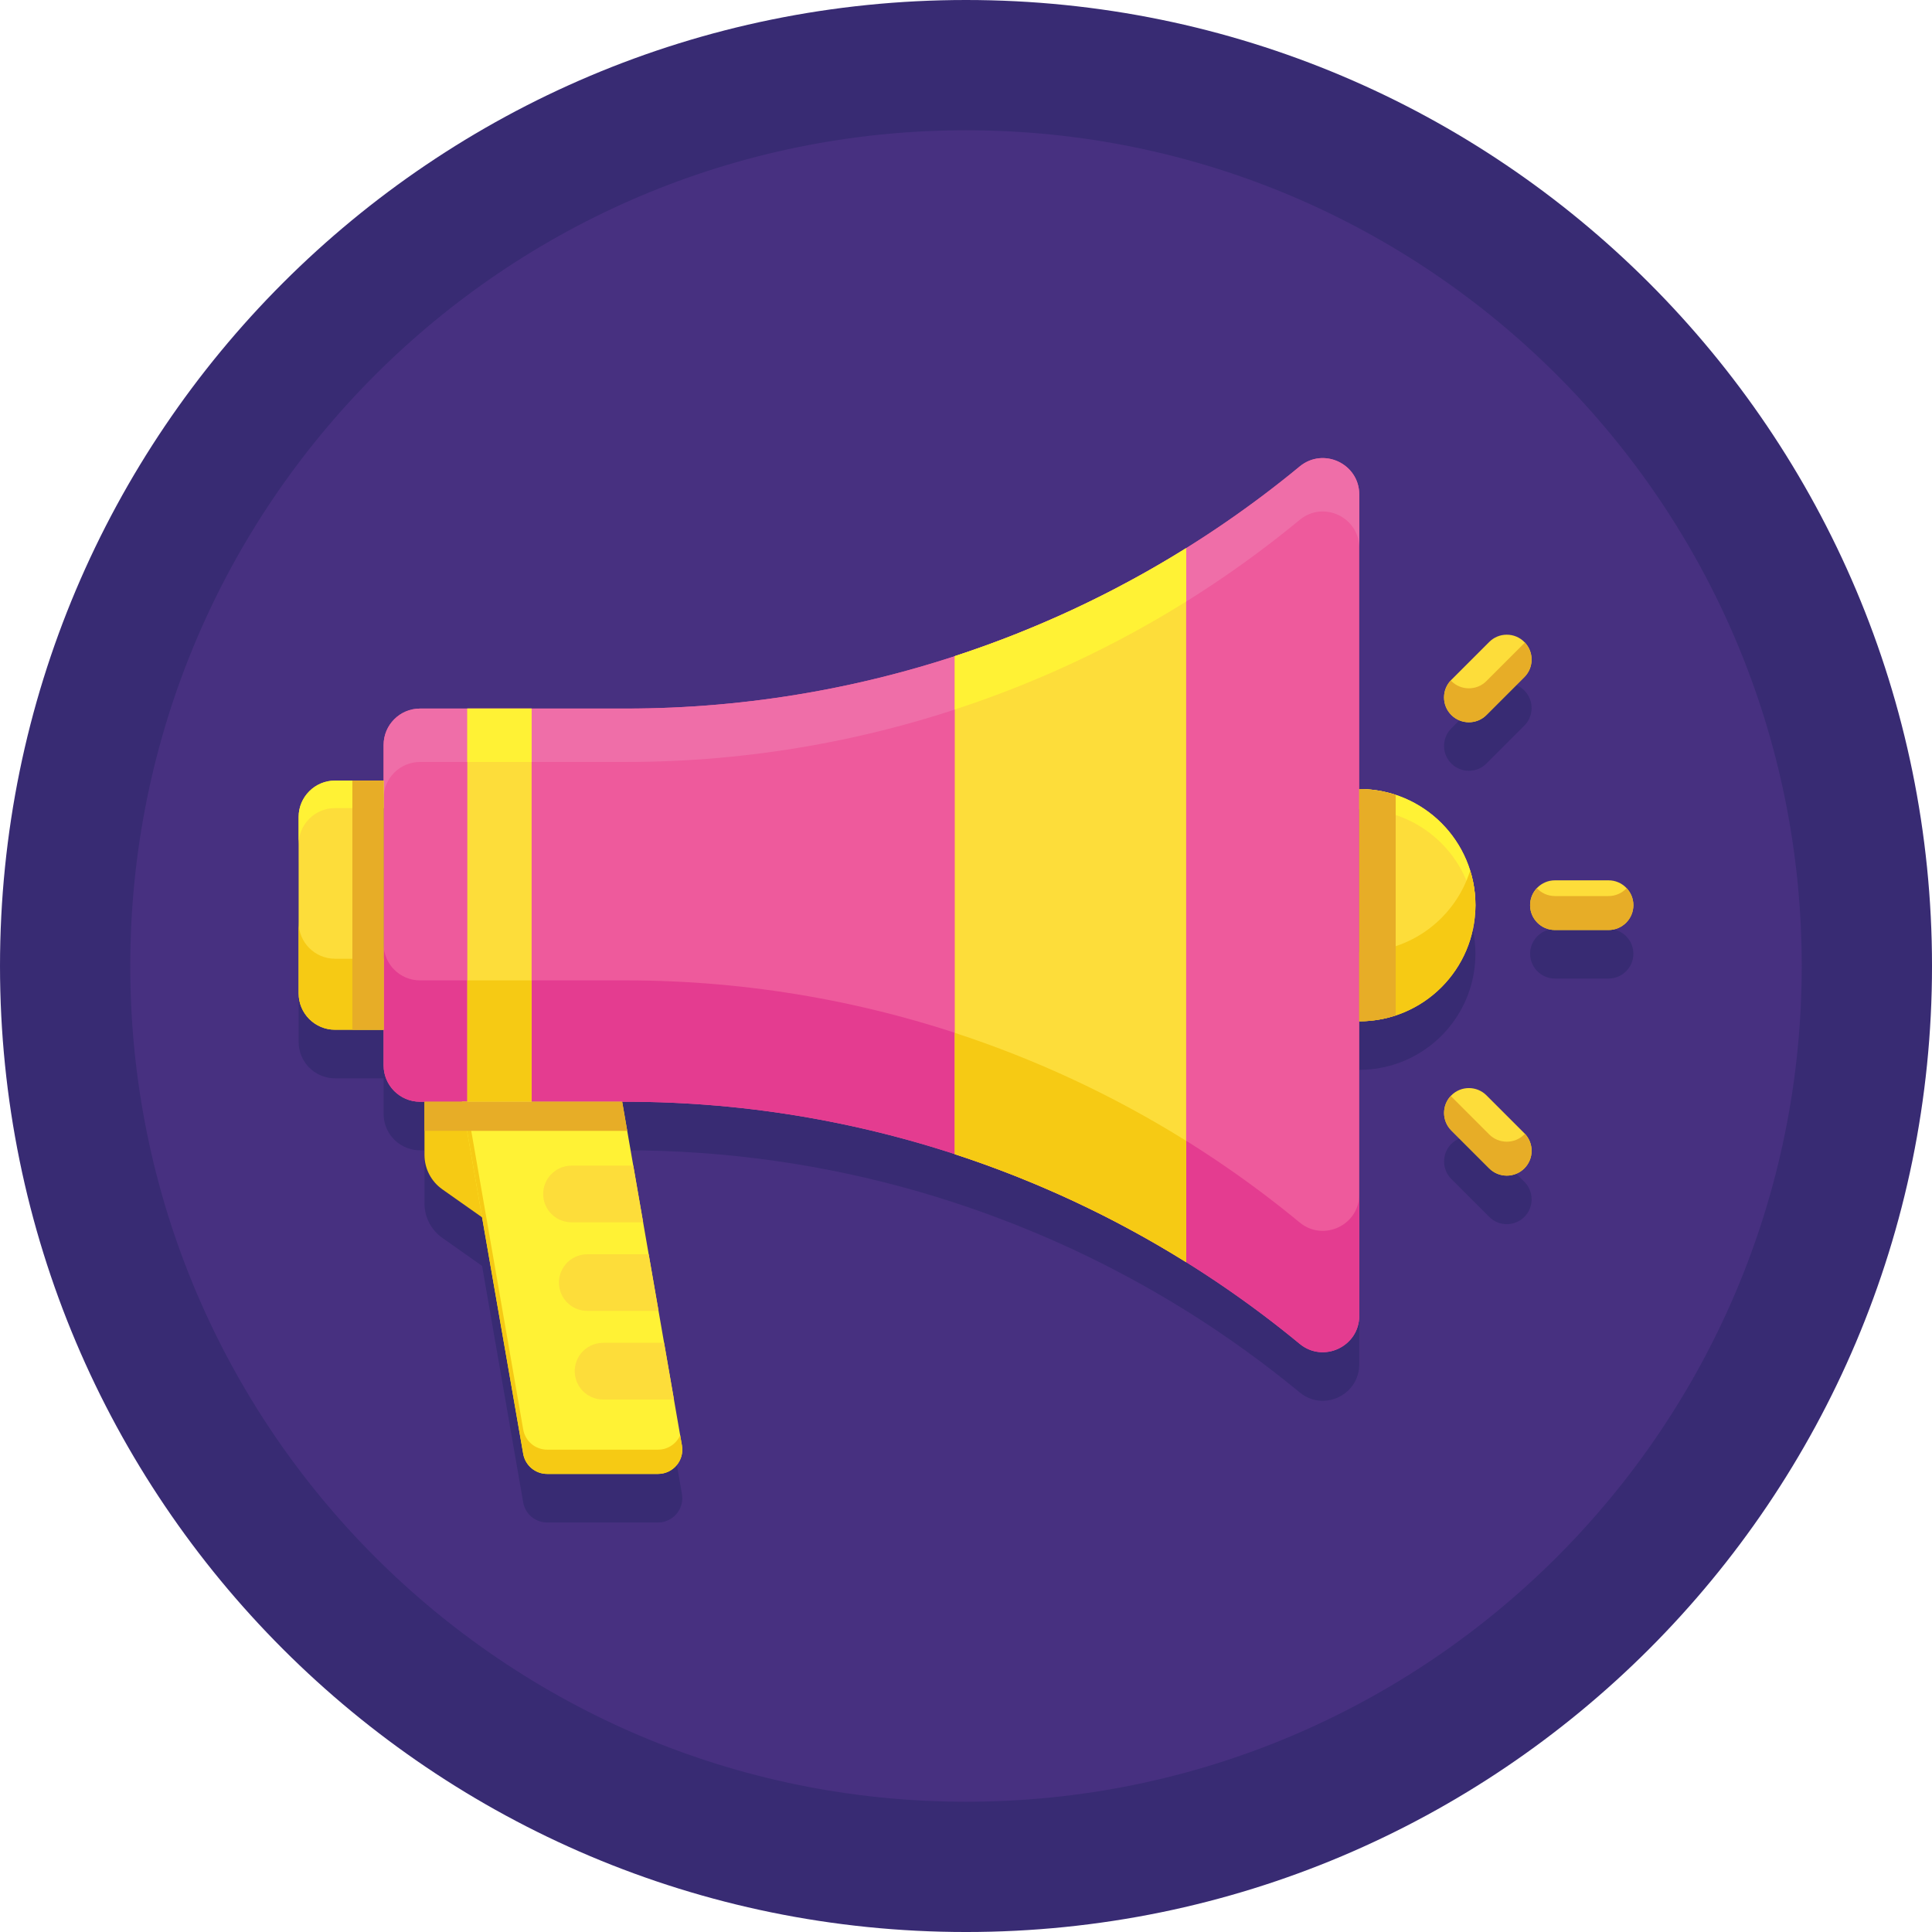 <svg height="477.6pt" viewBox="0 0 477.6 477.6" width="477.6pt" xmlns="http://www.w3.org/2000/svg"><path d="m477.602 238.801c0 131.887-106.914 238.801-238.801 238.801s-238.801-106.914-238.801-238.801 106.914-238.801 238.801-238.801 238.801 106.914 238.801 238.801zm0 0" fill="#382b73"/><path d="m445.398 238.801c0 114.102-92.496 206.598-206.598 206.598-114.102 0-206.598-92.496-206.598-206.598 0-114.102 92.496-206.598 206.598-206.598 114.102 0 206.598 92.496 206.598 206.598zm0 0" fill="#473080"/><g fill="#382b73"><path d="m338.664 264.348c.199-.02.398-.039.598-.062.219-.023.434-.051.648-.082.234-.031.469-.062.699-.098.098-.016.195-.039.293-.055 1.012-.172 2.008-.398 2.984-.676.039-.012.078-.023.117-.031 11.582-3.348 20.152-13.781 20.699-26.305.02-.422.031-.848.031-1.273 0-.449-.012-.891-.031-1.332-.008-.133-.016-.266-.023-.398-.02-.32-.047-.641-.074-.957-.012-.137-.023-.27-.039-.406-.039-.398-.09-.797-.152-1.191-.004-.035-.008-.07-.012-.105-.062-.418-.141-.836-.223-1.25-.031-.137-.059-.273-.09-.414-.062-.289-.129-.578-.199-.863-.035-.145-.07-.285-.105-.426-.094-.352-.191-.695-.297-1.039-.02-.062-.035-.121-.055-.184-2.859-9.164-10.191-16.348-19.434-19.016-.039-.012-.078-.023-.117-.035-.973-.273-1.965-.504-2.977-.676-.102-.016-.199-.035-.301-.051-.23-.039-.461-.07-.695-.102-.215-.027-.43-.055-.648-.082-.199-.02-.398-.039-.598-.059-.273-.027-.547-.047-.824-.062-.16-.008-.316-.02-.477-.027-.441-.023-.891-.035-1.336-.035h-.008v-72.797c0-2.617-1.047-4.828-2.66-6.406-.586-.574-1.246-1.062-1.961-1.457-.355-.199-.723-.371-1.102-.52-.383-.152-.77-.273-1.164-.371-.793-.195-1.613-.285-2.441-.258-.207.008-.414.02-.621.043-1.656.168-3.309.816-4.777 2.027-8.941 7.379-18.32 14.113-28.066 20.191v.004c-.152.094-.305.184-.453.277-1.051.652-2.102 1.297-3.16 1.93-.695.418-1.395.828-2.09 1.242-.703.41-1.402.82-2.109 1.227-.723.418-1.449.836-2.176 1.246-.816.461-1.637.914-2.461 1.363-1.16.641-2.328 1.27-3.5 1.891-.391.207-.785.414-1.18.621-.219.113-.438.23-.656.344-.836.438-1.68.871-2.523 1.297-.387.195-.773.387-1.16.582-.137.066-.273.133-.406.199-1.688.84-3.383 1.66-5.082 2.465-.172.078-.34.16-.512.242-.18.082-.355.168-.531.25-.984.457-1.973.91-2.965 1.355-.367.164-.738.328-1.109.492 0 0 0 .004-.004.004-1.516.672-3.035 1.328-4.562 1.977-.23.098-.465.195-.699.293-1.539.645-3.086 1.281-4.637 1.895-.215.086-.43.172-.645.254-1.598.633-3.211 1.242-4.82 1.84-.367.137-.73.27-1.098.402-1.625.598-3.254 1.18-4.895 1.746-.004 0-.008 0-.012.004-.004 0-.012.004-.016.004-.633.219-1.273.426-1.906.641-.609.203-1.215.41-1.824.609-26.059 8.516-53.48 12.961-81.301 12.961h-50.906c-4.969 0-9 4.031-9 9v8.801h-12.008c-3.105 0-5.844 1.574-7.461 3.969-.324.477-.602.988-.828 1.527-.457 1.074-.711 2.258-.711 3.504v43.598c0 1.242.254 2.426.711 3.504.227.539.504 1.051.828 1.531 1.617 2.391 4.355 3.965 7.461 3.965h12.008v8.801c0 1.242.25 2.426.707 3.504.344.809.801 1.555 1.348 2.223 1.652 2 4.148 3.273 6.945 3.273h1.105v13.141c0 3.383 1.645 6.559 4.414 8.508l9.824 6.922 10.164 58.457c.25 1.438 1 2.68 2.047 3.566.133.109.27.215.41.312.98.691 2.176 1.094 3.453 1.094h27.418c.699 0 1.367-.117 1.984-.332.496-.176.957-.418 1.383-.707.812-.551 1.48-1.289 1.938-2.152.137-.25.242-.52.34-.789.105-.289.188-.59.246-.895.051-.262.09-.527.102-.797.016-.25.008-.504-.012-.762-.012-.195-.031-.395-.07-.594l-.438-2.527-13.086-75.246-1.254-7.199h.926c24.691 0 49.074 3.492 72.465 10.23 2.961.855 5.902 1.773 8.832 2.73 1.152.375 2.297.762 3.441 1.152.098.035.199.066.297.102.004 0 .008 0 .012.004 0 0 .004.004.004.004 1.637.559 3.266 1.145 4.891 1.738.371.137.742.273 1.113.41 1.609.602 3.219 1.211 4.82 1.84.047.02.098.039.141.055.164.066.328.133.492.195 1.555.617 3.098 1.25 4.641 1.895.234.098.473.199.703.301 1.527.641 3.047 1.297 4.562 1.973.004 0 .004 0 .008.004.328.145.656.293.984.441.043.016.078.035.117.051.992.449 1.984.898 2.973 1.359.34.16.68.32 1.02.48 1.707.805 3.406 1.629 5.098 2.469.004.004.004.004.008.004.227.113.457.23.684.344.293.145.586.289.875.434.844.43 1.688.863 2.527 1.301.523.27 1.043.547 1.562.82.094.047.18.094.27.145h.004c1.164.617 2.328 1.246 3.488 1.883 0 0 .004 0 .008.004.758.414 1.516.832 2.27 1.258.066.039.129.07.191.109.129.07.258.145.387.219.598.336 1.195.68 1.793 1.027.492.281.98.566 1.469.855.215.121.426.246.637.367.699.414 1.398.824 2.094 1.242.195.117.387.238.578.355 1.012.609 2.02 1.223 3.02 1.848.004.004.012.008.016.012.164.102.332.199.496.301 9.566 5.996 18.781 12.637 27.57 19.887 1.652 1.363 3.539 2.012 5.398 2.07 1.445.047 2.875-.262 4.168-.871.922-.434 1.77-1.02 2.504-1.738.734-.719 1.348-1.562 1.801-2.523.09-.191.176-.387.25-.586.391-1 .605-2.105.605-3.293v-72.793h.008c.449 0 .895-.016 1.336-.035.16-.008.32-.02.477-.031.285-.02.562-.039.836-.062zm0 0"/><path d="m378.602 296.027c0-.008 0-.02-.004-.031-.016-.191-.039-.379-.07-.566-.211-1.207-.773-2.359-1.703-3.289l-9.363-9.367c-2.395-2.395-6.289-2.395-8.684 0-.93.93-1.492 2.082-1.703 3.285v.004c-.031.188-.055.379-.07.566v.031c-.016.184-.023.363-.02.543 0 .023 0 .043.004.07.004.168.012.336.031.504.004.035.012.074.016.109.02.152.039.309.07.461.012.047.027.102.039.148.031.141.062.277.102.41.023.066.047.129.07.195.039.121.078.242.129.359.031.078.07.152.105.23.047.102.09.203.145.305.047.09.105.176.156.266.051.086.098.168.152.25.066.105.145.203.223.305.047.062.086.125.137.188.129.156.266.309.414.457l9.367 9.367c1.199 1.199 2.77 1.797 4.344 1.797 1.57 0 3.145-.598 4.34-1.797.148-.145.289-.301.418-.461.047-.059.09-.125.137-.184.074-.102.156-.203.223-.305.055-.082.102-.168.152-.25.051-.09.105-.176.152-.266.055-.098.098-.203.145-.305.035-.078.074-.152.105-.234.051-.113.09-.234.129-.355.023-.066.051-.129.07-.195.039-.137.07-.27.102-.406.012-.051.027-.102.039-.152.031-.152.051-.305.07-.457.004-.039.016-.074.02-.113.016-.168.023-.336.027-.504 0-.023.004-.043.004-.07 0-.184-.008-.363-.02-.543zm0 0"/><path d="m403.746 235.148c-.012-.098-.027-.191-.043-.289-.012-.098-.023-.203-.047-.301-.023-.125-.059-.254-.094-.379-.016-.062-.027-.125-.047-.188-.043-.145-.098-.289-.152-.434-.016-.035-.023-.07-.039-.105-.062-.16-.137-.312-.215-.465-.008-.016-.016-.031-.023-.047-.082-.164-.18-.32-.277-.477 0-.004-.004-.004-.004-.008-1.094-1.703-3-2.836-5.168-2.836h-13.246c-2.168 0-4.074 1.133-5.168 2.836 0 .004-.004.008-.004.012-.098.152-.191.312-.277.477-.008.012-.012.027-.02.043-.078.152-.152.309-.219.469-.012.031-.023.07-.039.102-.055.145-.109.289-.152.438-.02.059-.031.125-.047.188-.035.125-.07.25-.094.379-.02.098-.031.199-.047.301-.016.094-.031.191-.043.289-.02.203-.031.402-.031.613 0 3.383 2.754 6.141 6.141 6.141h13.25c3.387 0 6.141-2.754 6.141-6.141-.004-.211-.016-.414-.035-.617zm0 0"/><path d="m357.633 181.645c-.082.16-.156.324-.223.492-.012.023-.02.051-.027.074-.059.152-.113.309-.16.465-.016.051-.023.105-.039.156-.035.133-.07.266-.094.398-.02.094-.031.188-.043.281-.016.098-.035.195-.043.297-.02.199-.027.398-.027.598 0 1.641.637 3.184 1.797 4.34 1.199 1.199 2.77 1.797 4.344 1.797 1.57 0 3.145-.598 4.34-1.797l9.367-9.367c.148-.148.285-.301.414-.461.051-.059.09-.121.137-.184.078-.102.156-.203.227-.305.051-.082.098-.168.145-.25.055-.09.113-.176.16-.27.051-.098.098-.199.141-.297.039-.078.078-.156.109-.238.047-.113.086-.234.125-.352.023-.066.051-.133.07-.199.039-.133.074-.27.105-.402.012-.055.027-.105.035-.156.031-.152.055-.305.074-.457.004-.039.012-.078.016-.113.02-.168.027-.336.031-.504 0-.023.004-.047.004-.07 0-.18-.004-.355-.02-.535 0-.016 0-.027 0-.039-.02-.188-.043-.375-.074-.566 0 0 0 0 0-.004-.207-1.203-.77-2.355-1.699-3.285-1.16-1.16-2.703-1.797-4.344-1.797-1.637 0-3.18.637-4.34 1.797l-9.367 9.367c-.051.051-.09.098-.137.148-.398.43-.734.902-.992 1.41-.004.012-.008.02-.012.027zm0 0"/></g><path d="m321.289 332.203c-46.887-38.688-105.777-59.848-166.562-59.848h-50.898c-4.969 0-9-4.031-9-9v-79.195c0-4.969 4.031-9 9-9h50.898c60.789 0 119.676-21.16 166.562-59.848 5.867-4.844 14.727-.668 14.727 6.941v203.008c0 7.609-8.859 11.785-14.727 6.941zm0 0" fill="#ee5a9c"/><path d="m321.289 115.316c-46.887 38.688-105.773 59.848-166.562 59.848h-50.898c-4.969 0-9 4.031-9 9v13.199c0-4.969 4.031-9 9-9h50.898c60.789 0 119.676-21.16 166.562-59.848 5.867-4.844 14.727-.668 14.727 6.941v-13.199c0-7.609-8.859-11.785-14.727-6.941zm0 0" fill="#ef6ea8"/><path d="m321.289 302.203c-46.887-38.688-105.777-59.848-166.562-59.848h-50.898c-4.969 0-9-4.031-9-9v30c0 4.969 4.031 9 9 9h50.898c60.789 0 119.676 21.16 166.562 59.848 5.867 4.844 14.727.668 14.727-6.941v-30c0 7.609-8.859 11.785-14.727 6.941zm0 0" fill="#e43c90"/><path d="m94.828 254.559h-12.008c-4.969 0-9-4.027-9-9v-43.598c0-4.973 4.031-9 9-9h12.008zm0 0" fill="#fddd3a"/><path d="m73.82 228.004v17.555c0 4.973 4.031 9 9 9h12.008v-17.555h-12.008c-4.969 0-9-4.031-9-9zm0 0" fill="#f6ca14"/><path d="m336.016 195.051h.008c15.855 0 28.711 12.852 28.711 28.711 0 15.855-12.855 28.707-28.711 28.707h-.008zm0 0" fill="#fddd3a"/><path d="m336.023 195.051h-.008v4.984h.008c15.016 0 27.332 11.527 28.598 26.219.07-.824.113-1.652.113-2.492 0-15.859-12.852-28.711-28.711-28.711zm0 0" fill="#fff235"/><path d="m336.023 235.34h-.008v17.129h.008c15.855 0 28.711-12.852 28.711-28.707 0-2.984-.457-5.863-1.301-8.566-3.641 11.672-14.535 20.145-27.41 20.145zm0 0" fill="#f6ca14"/><path d="m115.523 175.16h15.898v97.199h-15.898zm0 0" fill="#fddd3a"/><path d="m115.523 175.16h15.898v13.203h-15.898zm0 0" fill="#fff235"/><path d="m115.523 242.359h15.898v30h-15.898zm0 0" fill="#f6ca14"/><path d="m236.023 285.316c20.02 6.543 39.234 15.488 57.199 26.695v-176.504c-17.965 11.203-37.18 20.148-57.199 26.691zm0 0" fill="#fddd3a"/><path d="m293.223 148.707v-13.199h-.004c-1.195.75-2.402 1.484-3.613 2.211-.695.418-1.395.828-2.09 1.238-.703.414-1.402.824-2.109 1.23-.723.418-1.449.836-2.176 1.246-.82.457-1.637.91-2.461 1.363-1.16.637-2.328 1.266-3.5 1.887-.609.324-1.223.648-1.836.965-.836.438-1.68.871-2.523 1.297-.523.266-1.047.523-1.566.781-1.688.84-3.383 1.66-5.082 2.465-.348.164-.695.328-1.039.488-.988.457-1.977.91-2.965 1.355-.371.168-.738.332-1.109.496-3.273 1.457-6.578 2.844-9.906 4.168-.211.086-.426.168-.641.254-3.578 1.406-7.184 2.738-10.816 3.984-.008.004-.02.008-.027.012-1.238.426-2.484.84-3.73 1.25 0 0-.004 0-.008 0v13.199c20.023-6.539 39.238-15.488 57.203-26.691zm0 0" fill="#fff235"/><path d="m293.223 282.016c-17.965-11.207-37.18-20.152-57.199-26.695v30c1.25.41 2.496.828 3.738 1.254.004 0 .008.004.008.004 3.641 1.25 7.25 2.582 10.832 3.992.211.082.422.168.633.25 3.332 1.324 6.641 2.715 9.914 4.172.371.164.734.324 1.105.492.988.449 1.98.898 2.969 1.359.34.16.68.32 1.02.48 1.711.809 3.41 1.633 5.105 2.473.52.258 1.039.516 1.555.777.848.43 1.691.863 2.531 1.301.609.316 1.219.641 1.832.965 1.168.617 2.336 1.246 3.496 1.883.82.453 1.645.906 2.461 1.367.73.41 1.457.828 2.18 1.246.703.406 1.406.812 2.105 1.227.699.41 1.398.82 2.098 1.242 1.203.723 2.402 1.457 3.594 2.199.008.004.012.008.02.012v-30zm0 0" fill="#f6ca14"/><path d="m82.82 192.961c-4.969 0-9 4.027-9 9v6.801c0-4.973 4.031-9 9-9h12.008v-6.801zm0 0" fill="#fff235"/><path d="m123.473 303.961-14.125-9.953c-2.77-1.949-4.414-5.125-4.414-8.512v-13.137h18.539zm0 0" fill="#f6ca14"/><path d="m162.672 364.359h-27.422c-2.914 0-5.41-2.098-5.91-4.973l-15.137-87.027h39.598l14.777 84.973c.641 3.672-2.184 7.027-5.906 7.027zm0 0" fill="#fff235"/><path d="m168.141 354.805c-.93 2.07-2.996 3.555-5.469 3.555h-27.422c-2.918 0-5.41-2.098-5.91-4.973l-14.094-81.027h-1.043l15.137 87.027c.5 2.875 2.992 4.973 5.91 4.973h27.422c3.723 0 6.547-3.355 5.91-7.027zm0 0" fill="#f6ca14"/><path d="m155.055 279.559-1.25-7.199h-48.871v7.199zm0 0" fill="#e7ad27"/><path d="m87.109 192.961h7.719v61.598h-7.719zm0 0" fill="#e7ad27"/><path d="m345.023 251.023v-54.527c-2.832-.934-5.855-1.445-9-1.445h-.008v57.422h.008c3.145-.004 6.168-.516 9-1.449zm0 0" fill="#e7ad27"/><path d="m138.277 318.258c.586 3.352 3.496 5.801 6.898 5.801h17.617l-2.434-14h-15.184c-4.348 0-7.641 3.918-6.898 8.199zm0 0" fill="#fddd3a"/><path d="m141.273 302.156h17.711l-2.434-14h-15.273c-4.348 0-7.641 3.918-6.898 8.203.582 3.352 3.492 5.797 6.895 5.797zm0 0" fill="#fddd3a"/><path d="m164.168 331.957h-15.094c-4.348 0-7.641 3.918-6.895 8.199.582 3.355 3.492 5.801 6.895 5.801h17.527zm0 0" fill="#fddd3a"/><path d="m397.637 217.621h-13.25c-3.383 0-6.141 2.754-6.141 6.141s2.754 6.141 6.141 6.141h13.25c3.387 0 6.141-2.754 6.141-6.141s-2.754-6.141-6.141-6.141zm-34.52-39.074c1.57 0 3.145-.598 4.34-1.797l9.367-9.367c2.395-2.395 2.395-6.289 0-8.684-1.16-1.16-2.703-1.801-4.344-1.801-1.637 0-3.18.641-4.34 1.801l-9.367 9.367c-1.16 1.16-1.801 2.703-1.801 4.34 0 1.641.641 3.184 1.801 4.344 1.199 1.195 2.77 1.797 4.344 1.797zm4.344 92.227c-2.395-2.395-6.289-2.395-8.684 0-2.395 2.395-2.395 6.289 0 8.684l9.367 9.367c1.195 1.199 2.77 1.797 4.34 1.797 1.574 0 3.148-.598 4.344-1.797 2.395-2.391 2.395-6.289 0-8.684zm0 0" fill="#fddd3a"/><path d="m376.824 280.438c-1.195 1.195-2.77 1.793-4.34 1.793-1.574 0-3.145-.598-4.344-1.793l-9.367-9.371c-.047-.047-.086-.098-.133-.145-2.254 2.402-2.215 6.188.133 8.535l9.367 9.367c1.199 1.199 2.77 1.797 4.344 1.797 1.57 0 3.145-.598 4.34-1.797 2.352-2.348 2.391-6.133.137-8.535-.047.047-.086.098-.137.148zm0 0" fill="#e7ad27"/><path d="m397.637 221.512h-13.25c-1.762 0-3.352-.75-4.473-1.945-1.031 1.098-1.668 2.57-1.668 4.195 0 3.387 2.758 6.141 6.145 6.141h13.246c3.387 0 6.145-2.754 6.145-6.141 0-1.621-.641-3.098-1.668-4.195-1.125 1.195-2.715 1.945-4.477 1.945zm0 0" fill="#e7ad27"/><path d="m363.117 178.547c1.57 0 3.145-.598 4.34-1.797l9.367-9.367c2.348-2.348 2.387-6.137.133-8.539-.047.047-.086.102-.133.148l-9.367 9.367c-1.195 1.199-2.77 1.797-4.34 1.797-1.574 0-3.148-.598-4.344-1.797-.047-.047-.086-.098-.133-.148-1.074 1.145-1.664 2.625-1.664 4.195 0 1.641.637 3.184 1.797 4.344 1.199 1.195 2.77 1.797 4.344 1.797zm0 0" fill="#e7ad27"/></svg>